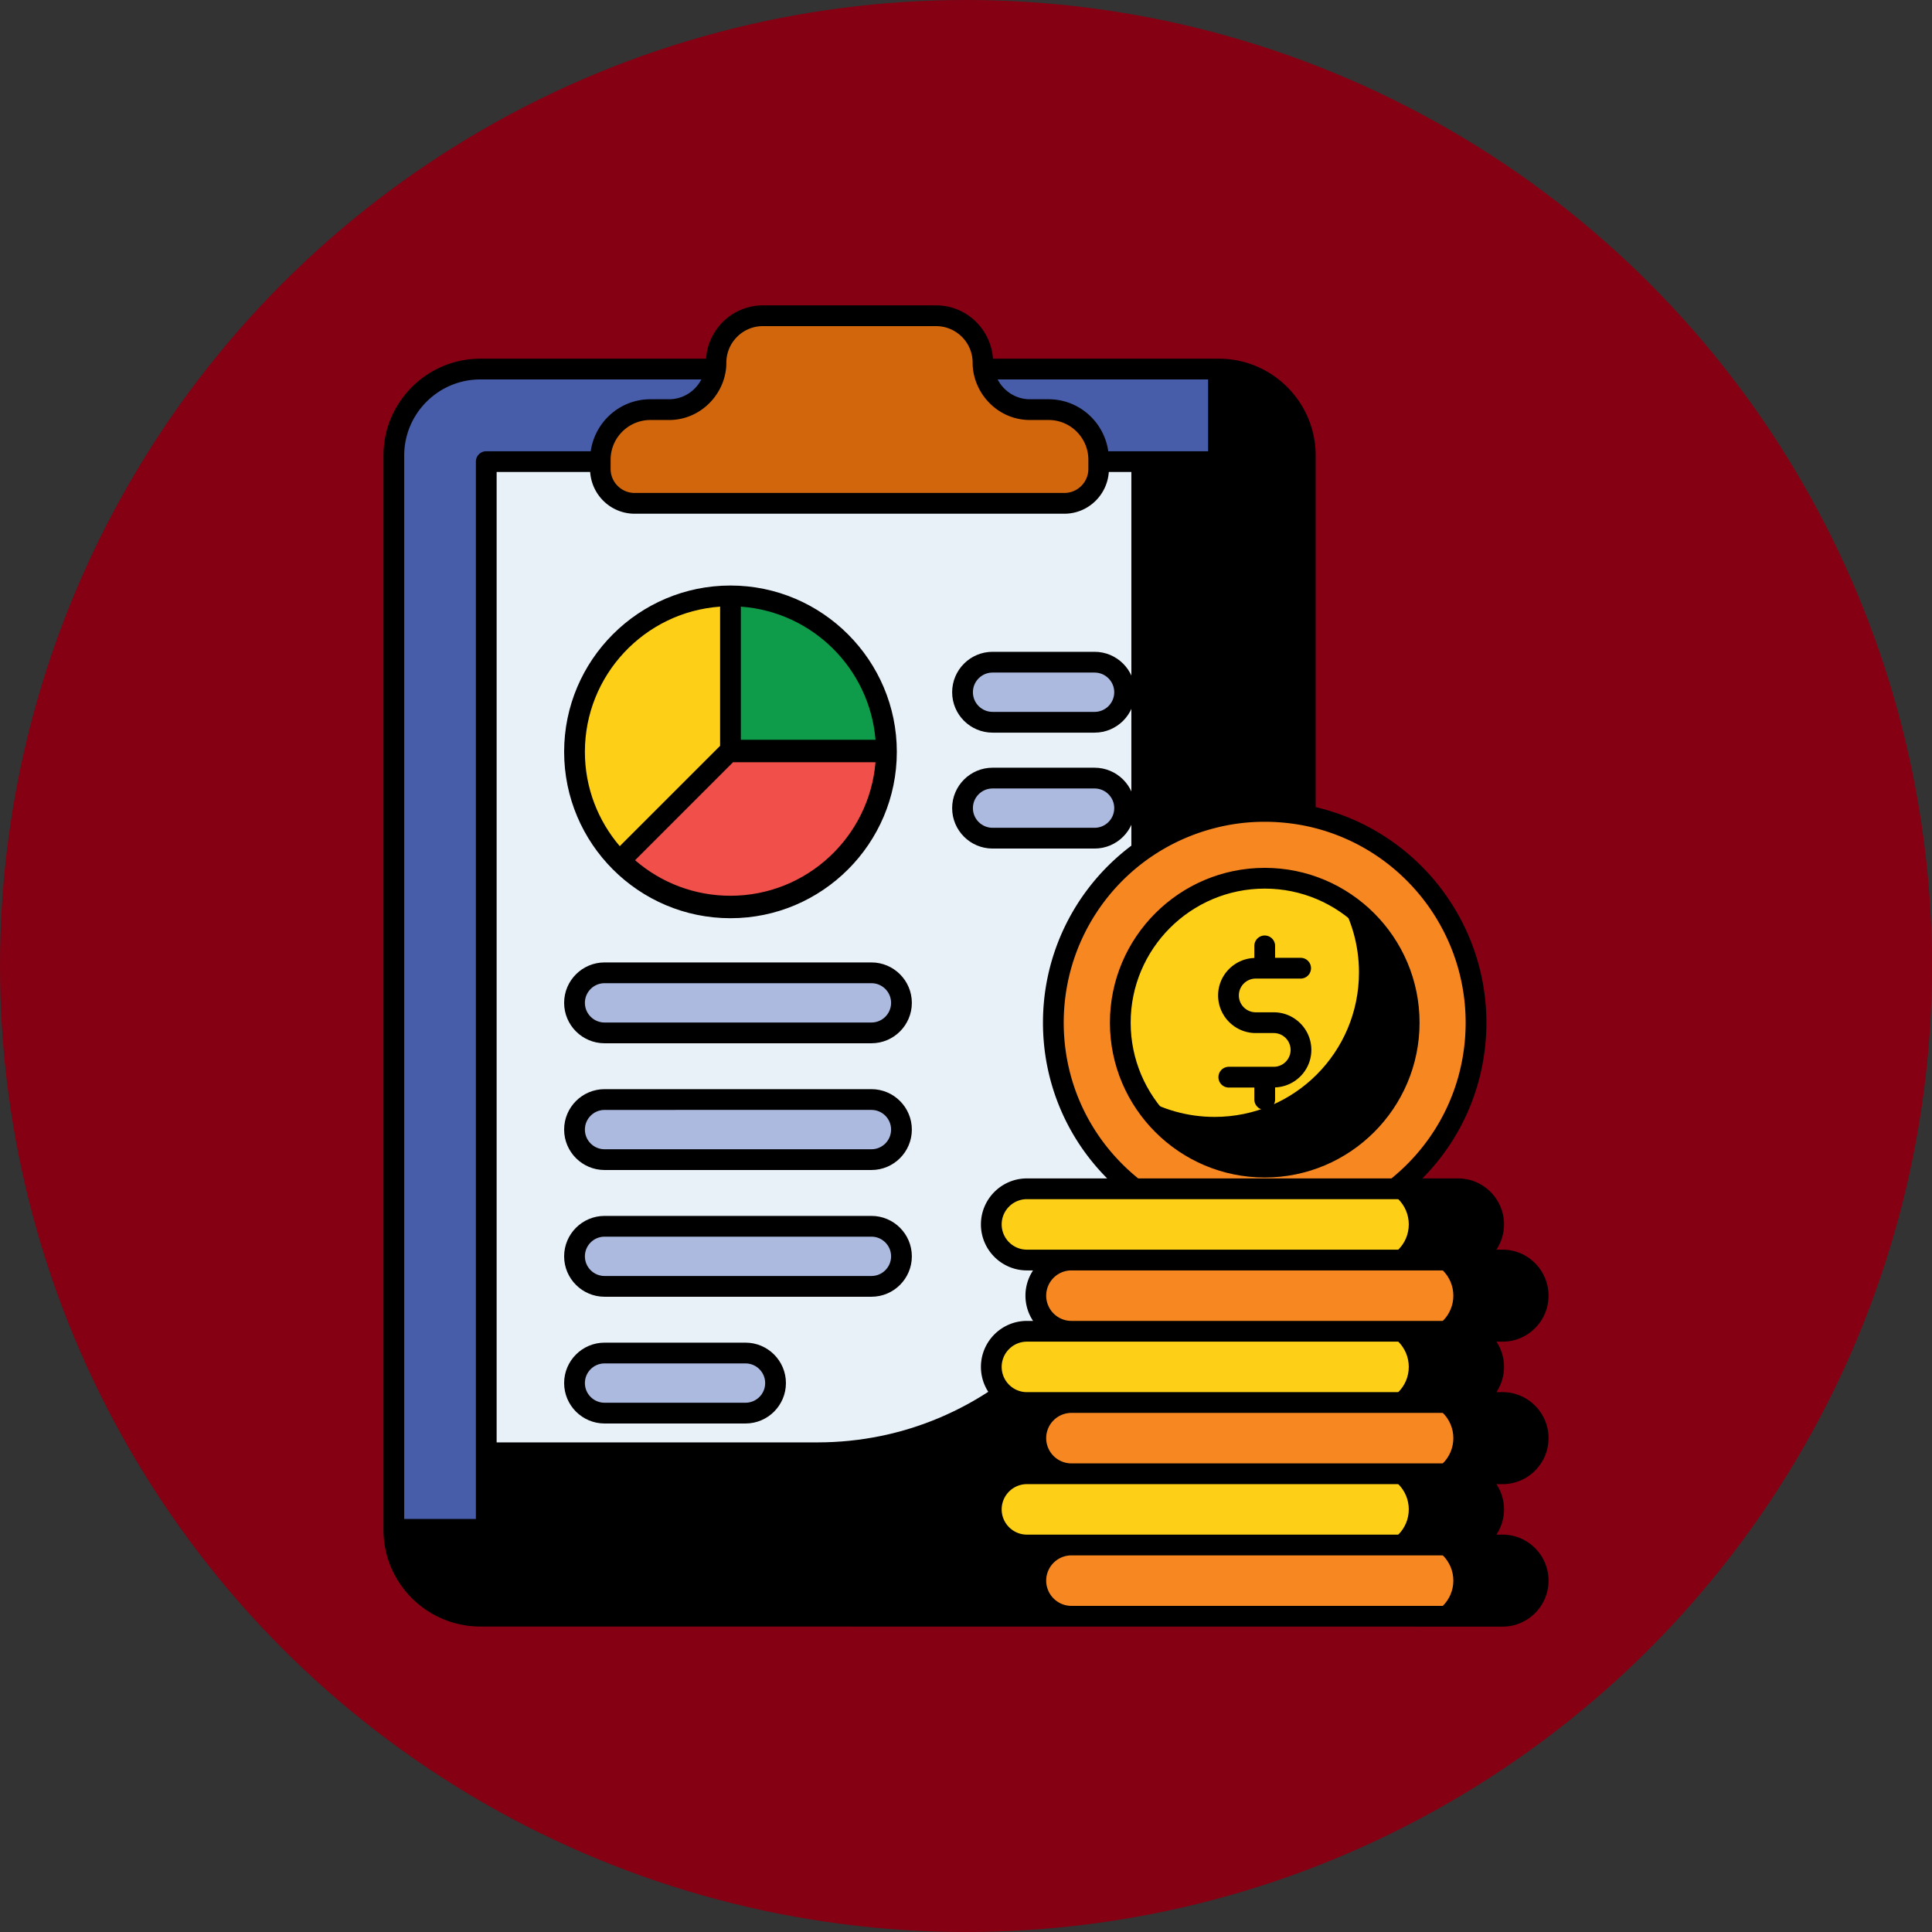 <svg xmlns="http://www.w3.org/2000/svg" version="1.1" xmlns:xlink="http://www.w3.org/1999/xlink" width="512" height="512" x="0" y="0" viewBox="0 0 512 512" style="enable-background:new 0 0 512 512" xml:space="preserve" class=""><rect x="0" y="0" width="512" height="512" fill="#333333" stroke="none"/><circle r="256" cx="256" cy="256" fill="#840012" shape="circle"></circle><g transform="matrix(0.7,0,0,0.7,76.8,76.8)"><path fill="#475da9" d="M384.461 62.755v406.676c0 18.077-14.654 32.732-32.732 32.732H72.104c-18.077 0-32.732-14.655-32.732-32.732V62.755c0-18.077 14.654-32.732 32.732-32.732h279.625c18.077.001 32.732 14.655 32.732 32.732z" opacity="1" data-original="#475da9" class=""></path><path d="M384.484 62.778v406.668c0 18.082-14.707 32.728-32.729 32.728H72.085c-18.082 0-32.729-14.646-32.729-32.728v-4.098h122.236c102.767 0 186.065-83.299 186.065-186.066V30.049h4.099c18.021 0 32.728 14.647 32.728 32.729z" opacity="1" fill="#00000012" data-original="#00000012" class=""></path><path fill="#e8f1f8" d="M74.384 65.033h275.068v402.12H74.384z" opacity="1" data-original="#e8f1f8" class=""></path><path d="M349.465 65.007v402.149H74.375v-30.801h125.37c65.638 0 118.86-53.283 118.86-118.92V65.007z" opacity="1" fill="#00000012" data-original="#00000012" class=""></path><path fill="#fdcf17" d="M166.837 174.932v-59.047l-.016-.001c-32.62 0-59.033 26.444-59.033 59.033 0 32.619 26.413 59.063 59.033 59.063 32.615 0 59.054-26.435 59.063-59.048z" opacity="1" data-original="#fdcf17"></path><path fill="#f14f4a" d="M225.885 174.28c0 32.604-26.451 59.056-59.056 59.056-16.332 0-31.067-6.628-41.777-17.28l41.777-41.776z" opacity="1" data-original="#f14f4a" class=""></path><path fill="#0e9c4a" d="m225.884 174.932.001-.015c0-32.584-26.435-59.023-59.048-59.032v59.047z" opacity="1" data-original="#0e9c4a"></path><g fill="#acbadf"><path d="M316.051 152.353c0 6.281-5.092 11.374-11.374 11.374h-38.619c-6.281 0-11.374-5.092-11.374-11.374 0-6.281 5.092-11.374 11.374-11.374h38.619c6.282 0 11.374 5.092 11.374 11.374zM316.051 196.232c0 6.281-5.092 11.374-11.374 11.374h-38.619c-6.281 0-11.374-5.092-11.374-11.374 0-6.281 5.092-11.374 11.374-11.374h38.619c6.282 0 11.374 5.093 11.374 11.374zM231.572 269.949c0 6.281-5.092 11.374-11.374 11.374H119.163c-6.281 0-11.374-5.092-11.374-11.374 0-6.281 5.092-11.374 11.374-11.374h101.036c6.281.001 11.373 5.093 11.373 11.374zM231.572 317.932c0 6.281-5.092 11.374-11.374 11.374H119.163c-6.281 0-11.374-5.092-11.374-11.374 0-6.281 5.092-11.374 11.374-11.374h101.036c6.281 0 11.373 5.093 11.373 11.374zM231.572 365.915c0 6.281-5.092 11.374-11.374 11.374H119.163c-6.281 0-11.374-5.092-11.374-11.374 0-6.281 5.092-11.374 11.374-11.374h101.036c6.281 0 11.373 5.092 11.373 11.374zM183.898 413.897c0 6.281-5.092 11.374-11.374 11.374h-53.361c-6.281 0-11.374-5.092-11.374-11.374 0-6.281 5.092-11.374 11.374-11.374h53.361c6.281.001 11.374 5.093 11.374 11.374z" fill="#acbadf" opacity="1" data-original="#acbadf" class=""></path></g><path fill="#f78721" d="M449.102 277.446c0 44.206-35.81 80.017-79.994 80.017s-80.017-35.81-80.017-80.017c0-44.183 35.833-79.993 80.017-79.993s79.994 35.81 79.994 79.993z" opacity="1" data-original="#f78721" class=""></path><path fill="#fdcf17" d="M423.781 277.45c0 30.215-24.476 54.692-54.676 54.692s-54.692-24.477-54.692-54.692c0-30.199 24.492-54.676 54.692-54.676 30.199 0 54.676 24.477 54.676 54.676z" opacity="1" data-original="#fdcf17"></path><path d="M423.785 277.438c0 30.206-24.499 54.706-54.662 54.706-19.977 0-37.451-10.713-47.022-26.695 8.167 4.874 17.782 7.683 28.011 7.683 30.163 0 54.662-24.455 54.662-54.706 0-10.186-2.766-19.757-7.639-27.924 15.981 9.529 26.65 27.003 26.65 46.936z" opacity="1" fill="#00000012" data-original="#00000012" class=""></path><path d="M355.376 298.085h17.128c5.696 0 10.313-4.617 10.313-10.313 0-5.696-4.617-10.313-10.313-10.313h-6.815c-5.696 0-10.313-4.617-10.313-10.313 0-5.696 4.617-10.313 10.313-10.313h17.128M369.094 306.657v-8.572M369.094 256.831v-8.572" style="stroke-width:1.5;stroke-linecap:round;stroke-linejoin:round;stroke-miterlimit:10" fill="none" stroke="#f78721" stroke-width="1.5" stroke-linecap="round" stroke-linejoin="round" stroke-miterlimit="1" data-original="#f78721"></path><path fill="#f78721" d="M472.614 488.688c0 7.448-6.038 13.485-13.485 13.485h-163.21c-7.448 0-13.485-6.038-13.485-13.485 0-7.448 6.038-13.485 13.485-13.485h163.21c7.448 0 13.485 6.037 13.485 13.485z" opacity="1" data-original="#f78721" class=""></path><path fill="#fdcf17" d="M455.76 461.717c0 7.448-6.038 13.485-13.485 13.485h-163.21c-7.448 0-13.485-6.038-13.485-13.485 0-7.448 6.038-13.485 13.485-13.485h163.21c7.448 0 13.485 6.038 13.485 13.485z" opacity="1" data-original="#fdcf17"></path><path fill="#f78721" d="M472.614 434.747c0 7.448-6.038 13.485-13.485 13.485h-163.21c-7.448 0-13.485-6.038-13.485-13.485 0-7.448 6.038-13.485 13.485-13.485h163.21c7.448-.001 13.485 6.037 13.485 13.485z" opacity="1" data-original="#f78721" class=""></path><path fill="#fdcf17" d="M455.76 407.776c0 7.448-6.038 13.485-13.485 13.485h-163.21c-7.448 0-13.485-6.038-13.485-13.485 0-7.448 6.038-13.485 13.485-13.485h163.21c7.448-.001 13.485 6.037 13.485 13.485z" opacity="1" data-original="#fdcf17"></path><path fill="#f78721" d="M472.614 380.805c0 7.448-6.038 13.485-13.485 13.485h-163.21c-7.448 0-13.485-6.038-13.485-13.485 0-7.448 6.038-13.485 13.485-13.485h163.21c7.448-.001 13.485 6.037 13.485 13.485z" opacity="1" data-original="#f78721" class=""></path><path fill="#fdcf17" d="M455.76 353.834c0 7.448-6.038 13.485-13.485 13.485h-163.21c-7.448 0-13.485-6.038-13.485-13.485 0-7.448 6.038-13.485 13.485-13.485h163.21c7.448 0 13.485 6.037 13.485 13.485z" opacity="1" data-original="#fdcf17"></path><path d="M472.614 488.677v.022c0 7.438-6.037 13.474-13.474 13.474h-32.135c7.437 0 13.497-6.037 13.497-13.474v-.022c0-7.438-6.06-13.474-13.497-13.474h32.135c7.437 0 13.474 6.036 13.474 13.474zM455.766 461.706v.022c0 7.438-6.037 13.474-13.497 13.474h-32.112c7.437 0 13.474-6.037 13.474-13.474v-.022c0-7.438-6.037-13.474-13.474-13.474h32.112c7.46 0 13.497 6.037 13.497 13.474zM472.614 434.735v.022c0 7.438-6.037 13.474-13.474 13.474h-32.135c7.437 0 13.497-6.037 13.497-13.474v-.022c0-7.438-6.06-13.474-13.497-13.474h32.135c7.437 0 13.474 6.037 13.474 13.474zM455.766 407.765v.022c0 7.438-6.037 13.474-13.497 13.474h-32.112c7.437 0 13.474-6.037 13.474-13.474v-.022c0-7.438-6.037-13.474-13.474-13.474h32.112c7.46-.001 13.497 6.036 13.497 13.474zM472.614 380.794v.022c0 7.438-6.037 13.474-13.474 13.474h-32.135c7.437 0 13.497-6.037 13.497-13.474v-.022c0-7.438-6.06-13.474-13.497-13.474h32.135c7.437-.001 13.474 6.036 13.474 13.474zM455.766 353.823v.022c0 7.438-6.037 13.474-13.497 13.474h-32.112c7.437 0 13.474-6.037 13.474-13.474v-.022c0-7.438-6.037-13.474-13.474-13.474h32.112c7.46 0 13.497 6.036 13.497 13.474z" opacity="1" fill="#00000012" data-original="#00000012" class=""></path><path fill="#d1660d" d="M306.256 64.343v3.476c0 7.194-5.832 13.025-13.025 13.025H130.553c-7.194 0-13.025-5.832-13.025-13.025v-3.476c0-10.482 8.497-18.979 18.979-18.979h7.069c9.814 0 17.769-7.955 17.769-17.769 0-9.814 7.955-17.769 17.769-17.769h65.556c9.814 0 17.769 7.955 17.769 17.769 0 9.814 7.955 17.769 17.769 17.769h7.069c10.482 0 18.979 8.497 18.979 18.979z" opacity="1" data-original="#d1660d" class=""></path><path d="M166.82 237.908c34.726 0 62.986-28.25 62.991-62.976v-.015c0-34.537-28.145-62.95-62.976-62.96-.003 0-.005.003-.008.003s-.005-.003-.008-.003c-34.715 0-62.96 28.245-62.96 62.96.001 34.736 28.246 62.991 62.961 62.991zm3.944-117.956c27.052 1.923 48.748 23.45 50.976 50.398h-50.976zm-2.962 58.909h53.936c-2.34 28.258-26.06 50.546-54.908 50.546-13.376 0-26.056-4.752-36.117-13.452zm-4.895-58.909v52.695l-37.988 37.986c-8.213-9.629-13.203-22.092-13.203-35.715 0-29.064 22.619-52.946 51.191-54.966zM266.061 167.654h38.618c8.435 0 15.299-6.864 15.299-15.299 0-8.44-6.864-15.304-15.299-15.304h-38.618c-8.44 0-15.304 6.864-15.304 15.304 0 8.435 6.864 15.299 15.304 15.299zm0-22.746h38.618c4.102 0 7.442 3.34 7.442 7.447 0 4.102-3.34 7.442-7.442 7.442h-38.618c-4.107 0-7.447-3.34-7.447-7.442 0-4.107 3.34-7.447 7.447-7.447zM304.679 211.535c8.435 0 15.299-6.864 15.299-15.304 0-8.435-6.864-15.299-15.299-15.299h-38.618c-8.44 0-15.304 6.864-15.304 15.299 0 8.44 6.864 15.304 15.304 15.304zm-46.065-15.304c0-4.102 3.34-7.442 7.447-7.442h38.618c4.102 0 7.442 3.34 7.442 7.442 0 4.107-3.34 7.447-7.442 7.447h-38.618c-4.107.001-7.447-3.339-7.447-7.447zM220.2 254.65H119.164c-8.44 0-15.304 6.864-15.304 15.299 0 8.44 6.864 15.304 15.304 15.304H220.2c8.435 0 15.299-6.864 15.299-15.304 0-8.435-6.864-15.299-15.299-15.299zm0 22.746H119.164c-4.107 0-7.447-3.34-7.447-7.447 0-4.102 3.34-7.442 7.447-7.442H220.2c4.102 0 7.442 3.34 7.442 7.442.001 4.107-3.34 7.447-7.442 7.447zM220.2 302.628H119.164c-8.44 0-15.304 6.864-15.304 15.304s6.864 15.304 15.304 15.304H220.2c8.435 0 15.299-6.864 15.299-15.304s-6.864-15.304-15.299-15.304zm0 22.752H119.164c-4.107 0-7.447-3.34-7.447-7.447s3.34-7.447 7.447-7.447H220.2c4.102 0 7.442 3.34 7.442 7.447s-3.34 7.447-7.442 7.447zM220.2 350.612H119.164c-8.44 0-15.304 6.864-15.304 15.304 0 8.435 6.864 15.299 15.304 15.299H220.2c8.435 0 15.299-6.864 15.299-15.299 0-8.44-6.864-15.304-15.299-15.304zm0 22.746H119.164c-4.107 0-7.447-3.34-7.447-7.442 0-4.107 3.34-7.447 7.447-7.447H220.2c4.102 0 7.442 3.34 7.442 7.447.001 4.102-3.34 7.442-7.442 7.442zM172.523 398.596h-53.36c-8.44 0-15.304 6.864-15.304 15.304 0 8.435 6.864 15.299 15.304 15.299h53.36c8.44 0 15.304-6.864 15.304-15.299 0-8.44-6.864-15.304-15.304-15.304zm0 22.746h-53.36c-4.107 0-7.447-3.34-7.447-7.442 0-4.107 3.34-7.447 7.447-7.447h53.36c4.107 0 7.447 3.34 7.447 7.447.001 4.102-3.339 7.442-7.447 7.442zM310.485 277.452c0 32.322 26.296 58.618 58.618 58.618 32.316 0 58.608-26.296 58.608-58.618 0-32.316-26.291-58.607-58.608-58.607-32.322 0-58.618 26.291-58.618 58.607zm58.618-50.751c27.984 0 50.751 22.767 50.751 50.751 0 27.989-22.767 50.761-50.751 50.761-27.989 0-50.761-22.772-50.761-50.761-.001-27.984 22.771-50.751 50.761-50.751z" fill="#000000" opacity="1" data-original="#000000" class=""></path><path d="M372.504 294.158h-17.13a3.93 3.93 0 0 0 0 7.856h9.79v4.644a3.93 3.93 0 0 0 7.856 0v-4.696c7.607-.281 13.724-6.514 13.724-14.194 0-7.852-6.389-14.24-14.24-14.24h-6.813c-3.524 0-6.389-2.864-6.389-6.383s2.864-6.384 6.389-6.384h17.125a3.93 3.93 0 0 0 0-7.856h-9.795v-4.644a3.93 3.93 0 0 0-7.856 0v4.698c-7.608.284-13.718 6.514-13.718 14.186 0 7.852 6.389 14.24 14.245 14.24h6.813a6.392 6.392 0 0 1 6.384 6.384c-.001 3.524-2.866 6.389-6.385 6.389z" fill="#000000" opacity="1" data-original="#000000" class=""></path><path d="M476.543 380.806c0-9.606-7.811-17.417-17.411-17.417h-2.326a17.288 17.288 0 0 0 2.884-9.555c0-9.606-7.811-17.417-17.417-17.417h-13.484c15.483-15.619 24.226-36.585 24.226-58.981 0-38.976-27.002-72.733-64.633-81.597V62.746c0-20.214-16.45-36.664-36.664-36.664h-85.502c-.793-11.248-10.099-20.184-21.544-20.184h-65.559c-11.441 0-20.746 8.936-21.539 20.184H72.121c-20.214 0-36.664 16.45-36.664 36.664v406.708c0 20.189 16.45 36.613 36.664 36.613l387.01.036c9.601 0 17.411-7.811 17.411-17.417 0-9.601-7.811-17.411-17.411-17.411h-2.326a17.288 17.288 0 0 0 2.884-9.555c0-3.532-1.072-6.813-2.884-9.56h2.327c9.601 0 17.411-7.811 17.411-17.411 0-9.606-7.811-17.417-17.411-17.417h-2.326a17.288 17.288 0 0 0 2.884-9.555c0-3.532-1.072-6.813-2.884-9.56h2.327c9.599 0 17.41-7.81 17.41-17.411zm-34.271-36.532c5.274 0 9.56 4.286 9.56 9.56 0 5.268-4.286 9.555-9.56 9.555H279.063c-5.268 0-9.555-4.286-9.555-9.555 0-5.274 4.286-9.56 9.555-9.56zM281.39 390.36h-2.326c-9.601 0-17.411 7.811-17.411 17.417 0 9.601 7.811 17.411 17.411 17.411h2.326a17.3 17.3 0 0 0-2.884 9.56c0 3.529 1.07 6.808 2.884 9.555h-2.326c-9.601 0-17.411 7.811-17.411 17.417 0 .514.107 1 .152 1.504h-183.5V68.976h35.41c.607 8.798 7.885 15.795 16.839 15.795h162.677c8.949 0 16.227-6.997 16.834-15.795h35.467v128.015c-35.693 10.409-60.393 43.012-60.393 80.446 0 22.391 8.772 43.357 24.308 58.981h-30.384c-9.601 0-17.411 7.811-17.411 17.417 0 9.601 7.811 17.411 17.411 17.411h2.326a17.3 17.3 0 0 0-2.884 9.56 17.286 17.286 0 0 0 2.885 9.554zm160.882 7.857c5.274 0 9.56 4.286 9.56 9.56 0 5.268-4.286 9.555-9.56 9.555H279.063c-5.268 0-9.555-4.286-9.555-9.555 0-5.274 4.286-9.56 9.555-9.56zm0 53.943c5.274 0 9.56 4.286 9.56 9.56 0 5.268-4.286 9.555-9.56 9.555H279.063c-5.268 0-9.555-4.286-9.555-9.555 0-5.274 4.286-9.56 9.555-9.56zm2.885-174.723c0 23.086-10.248 44.485-28.086 58.981h-95.883c-17.906-14.501-28.191-35.902-28.191-58.981 0-34.869 23.616-65.18 57.446-73.712 10.557-2.716 21.964-3.084 33.258-.941 35.61 6.925 61.456 38.321 61.456 74.653zm-93.44-243.499c15.882 0 28.808 12.926 28.808 28.808v131.696c-9.206-1.243-18.37-.987-27.135.698V65.047a3.93 3.93 0 0 0-3.928-3.928h-39.604c-1.584-11.094-11.053-19.682-22.579-19.682h-7.069c-5.334 0-9.919-3.066-12.23-7.499zm-186.442-6.343c0-7.632 6.204-13.841 13.836-13.841h65.559c7.632 0 13.841 6.21 13.841 13.841 0 11.362 9.36 21.698 21.698 21.698h7.069c8.297 0 15.048 6.752 15.048 15.048v3.478c0 5.013-4.082 9.094-9.094 9.094H130.555c-5.018 0-9.1-4.082-9.1-9.094v-3.478c0-8.297 6.752-15.048 15.053-15.048h7.069c12.28 0 21.698-10.286 21.698-21.698zM281.37 498.21H72.121c-15.887 0-28.808-12.9-28.808-28.756V62.746c0-15.882 12.92-28.808 28.808-28.808h83.686c-2.311 4.432-6.896 7.499-12.23 7.499h-7.069c-11.53 0-21 8.588-22.584 19.682H74.377a3.93 3.93 0 0 0-3.928 3.928v402.104a3.93 3.93 0 0 0 3.928 3.928H264.43c6.07 9.455 16.299 7.897 16.96 8.051a17.288 17.288 0 0 0-2.884 9.555c0 3.52 1.065 6.783 2.864 9.525zm177.761-19.079c5.268 0 9.555 4.286 9.555 9.555 0 5.274-4.286 9.56-9.555 9.56H295.917c-5.268 0-9.555-4.286-9.555-9.56 0-5.268 4.286-9.555 9.555-9.555zm0-53.943c5.268 0 9.555 4.286 9.555 9.56 0 5.268-4.286 9.555-9.555 9.555H295.917c-5.268 0-9.555-4.286-9.555-9.555 0-5.274 4.286-9.56 9.555-9.56zM295.917 390.36c-5.268 0-9.555-4.286-9.555-9.555 0-5.274 4.286-9.56 9.555-9.56h163.214c5.268 0 9.555 4.286 9.555 9.56 0 5.268-4.286 9.555-9.555 9.555H295.917z" fill="#000000" opacity="1" data-original="#000000" class=""></path></g></svg>